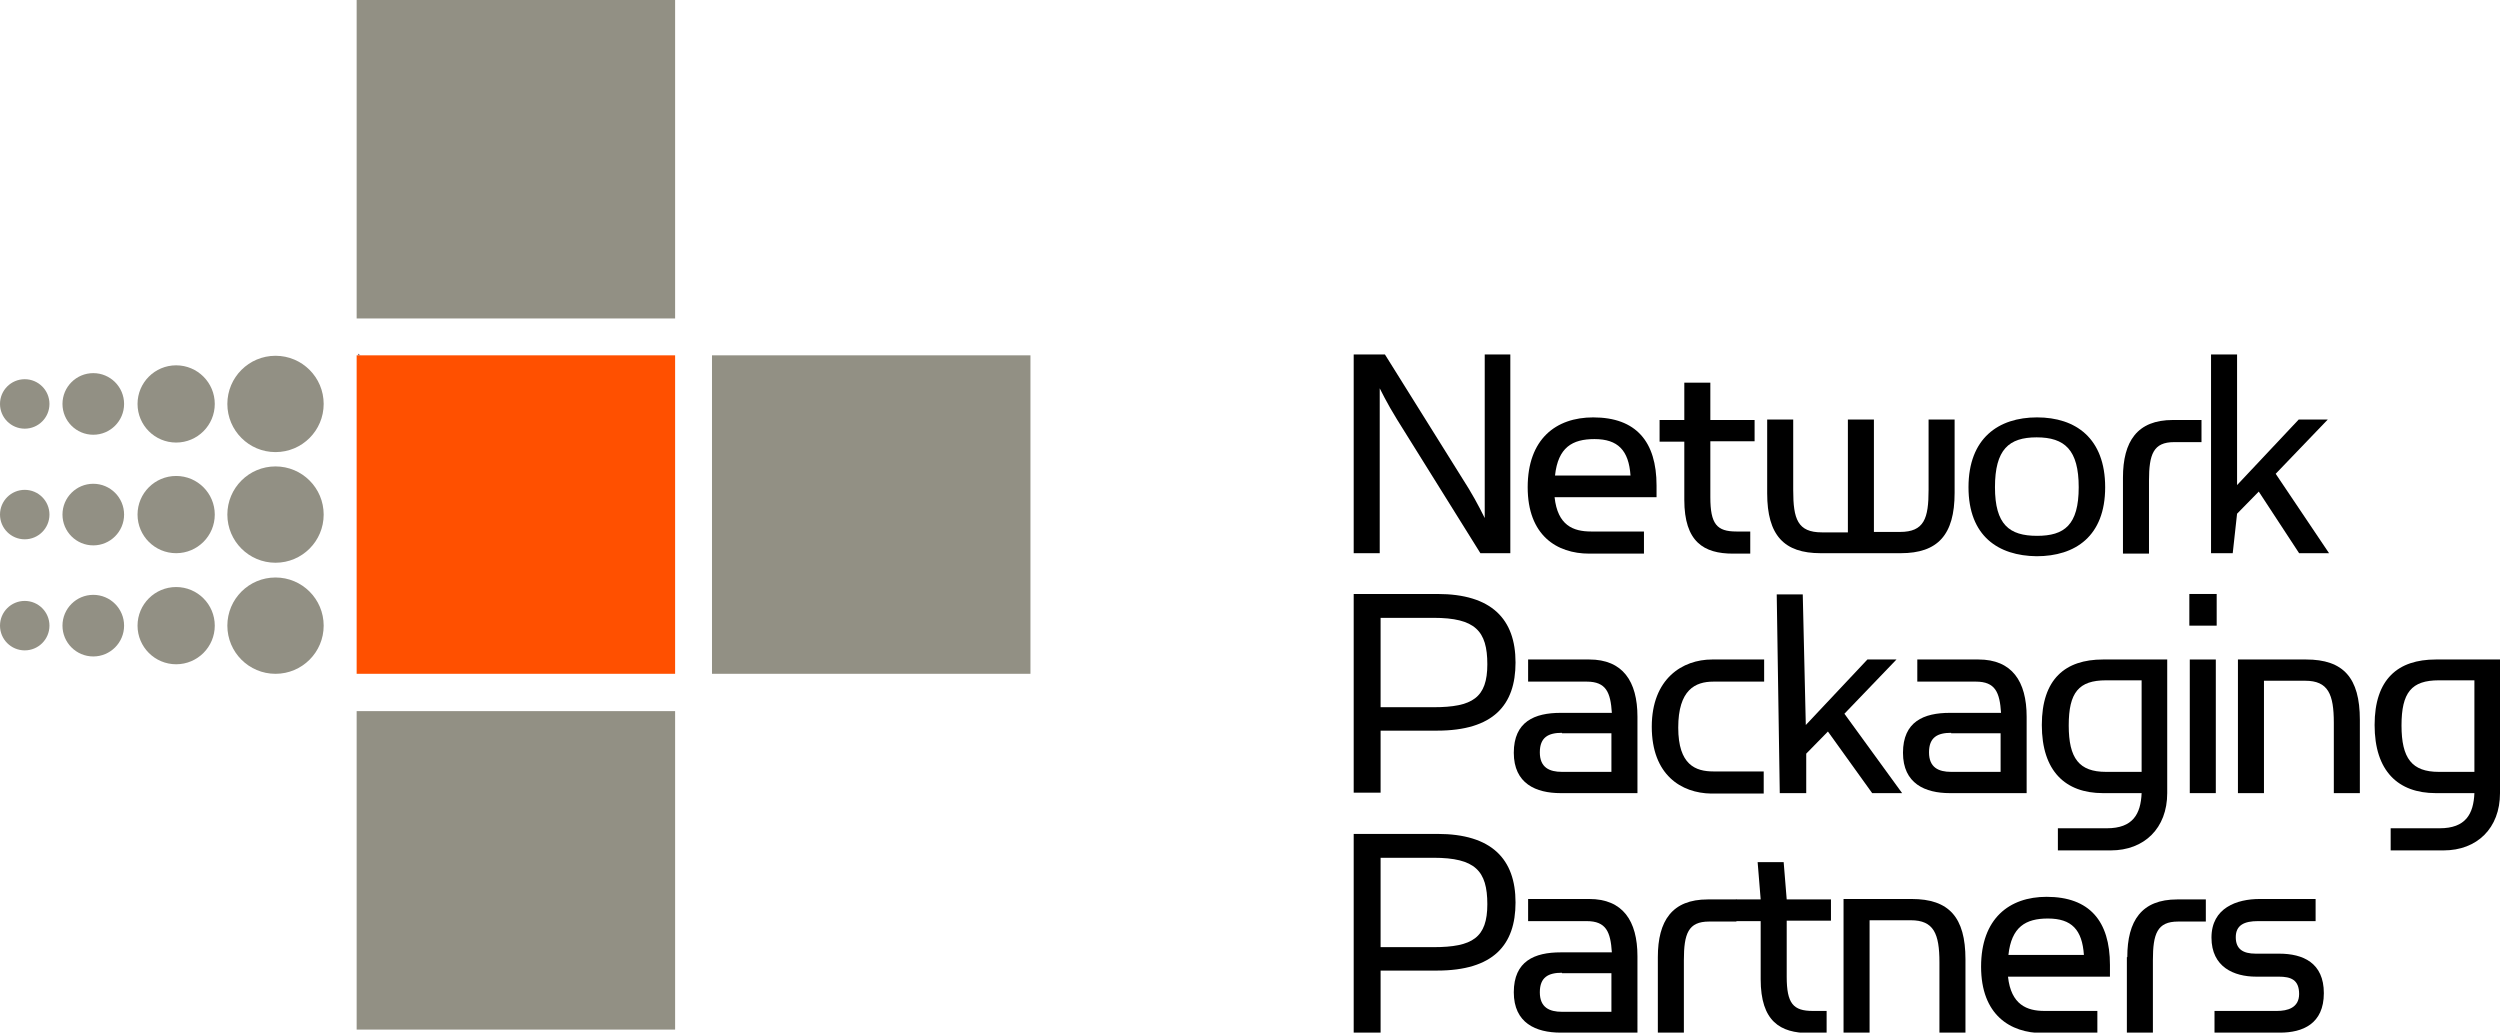 <?xml version="1.0" encoding="utf-8"?>
<!-- Generator: Adobe Illustrator 18.1.0, SVG Export Plug-In . SVG Version: 6.00 Build 0)  -->
<!DOCTYPE svg PUBLIC "-//W3C//DTD SVG 1.1//EN" "http://www.w3.org/Graphics/SVG/1.1/DTD/svg11.dtd">
<svg version="1.1" id="Layer_1" xmlns="http://www.w3.org/2000/svg" xmlns:xlink="http://www.w3.org/1999/xlink" x="0px" y="0px"
	 viewBox="0 0 576.2 238" enable-background="new 0 0 576.2 238" xml:space="preserve">
<g>
	<g>
		<rect x="82.2" y="163.9" fill="#929084" width="73.4" height="73.4"/>
	</g>
	<path fill="#FF5000" d="M155.6,81.9c0,0-68,0-73.4,0c0,5.4,0,73.4,0,73.4h73.4V81.9z"/>
	<path fill="#929084" d="M237.5,81.9c0,0-68,0-73.4,0c0,5.4,0,73.4,0,73.4h73.4V81.9z"/>
	<path fill="#8A7277" d="M82.5,81.5c0.2,0.1,0.4,0.3,0.6,0.4c-0.2,0-0.4,0-0.6,0C82.5,81.8,82.5,81.6,82.5,81.5z"/>
	<rect x="82.2" y="0" fill="#929084" width="73.4" height="73.4"/>
	<g>
		<g>
			<circle fill="#929084" cx="63.5" cy="93.1" r="11.1"/>
			<circle fill="#929084" cx="40.6" cy="93.1" r="8.9"/>
			<circle fill="#929084" cx="21.5" cy="93.1" r="7.1"/>
			<circle fill="#929084" cx="5.7" cy="93.1" r="5.7"/>
		</g>
		<g>
			<circle fill="#929084" cx="63.5" cy="144.2" r="11.1"/>
			<circle fill="#929084" cx="40.6" cy="144.2" r="8.9"/>
			<circle fill="#929084" cx="21.5" cy="144.2" r="7.1"/>
			<circle fill="#929084" cx="5.7" cy="144.2" r="5.7"/>
		</g>
		<g>
			<circle fill="#929084" cx="63.5" cy="118.6" r="11.1"/>
			<circle fill="#929084" cx="40.6" cy="118.6" r="8.9"/>
			<circle fill="#929084" cx="21.5" cy="118.6" r="7.1"/>
			<circle fill="#929084" cx="5.7" cy="118.6" r="5.7"/>
		</g>
	</g>
</g>
<g>
	<path d="M312,81.7h7.2l19.3,30.9c1.9,3.1,3.7,6.8,3.7,6.8V81.7h5.9v45.8h-6.9l-19.2-30.8c-2.3-3.7-4-7.2-4-7.2v38H312V81.7z"/>
	<path d="M366.7,122.5h12.2v5.1h-12.6c-7.5,0-14.2-4.2-14.2-15.3s6.5-16.1,15.1-16.1c9.9,0,14.6,5.6,14.6,15.7v2.7h-6
		c0,0-17.4,0-17.5,0C359,121.1,362.6,122.5,366.7,122.5z M367.5,101.2c-5.1,0-8.4,1.9-9.1,8.4h17.4
		C375.4,103.8,372.9,101.2,367.5,101.2z"/>
	<path d="M382.5,101.7v-4.9h5.7v-8.6h6v8.6h10.2v4.9h-10.2v12.9c0,6.2,1.5,7.9,6,7.9h3.2v5.1h-4c-6.7,0-11.2-2.7-11.2-12.4v-13.4
		H382.5z"/>
	<path d="M407.3,113.7V96.7h6V113c0,6.6,1,9.7,6.6,9.7h6V96.7h6v25.9h6c5.6,0,6.6-3.1,6.6-9.7V96.7h6v16.9c0,9.7-3.9,13.9-12.4,13.9
		h-18.5C411.2,127.5,407.3,123.4,407.3,113.7z"/>
	<path d="M453.7,112.3c0-11.3,6.9-16.1,15.8-16.1c8.9,0,15.7,4.8,15.7,16.1s-6.9,15.9-15.8,15.9
		C460.6,128.1,453.7,123.6,453.7,112.3z M479.1,112.3c0-8.6-3.2-11.5-9.7-11.5c-6.4,0-9.6,2.8-9.6,11.5c0,8.6,3.3,11.2,9.7,11.2
		C475.8,123.5,479.1,121,479.1,112.3z"/>
	<path d="M489.3,110.1c0-8.4,3.3-13.3,11.5-13.3h6.6v5.1h-6.3c-4.8,0-5.8,2.8-5.8,8.9v16.8h-6V110.1z"/>
	<path d="M514.6,127.5h-5V81.7h6v30.1l14.2-15.1h6.7l-12,12.5l12.3,18.3h-6.9l-9.3-14.2l-5,5.1L514.6,127.5z"/>
	<path d="M312,136.9h19.3c12.5,0,18,5.8,18,15.8c0,9.8-5.1,15.7-18.1,15.7h-13v14.3H312V136.9z M330.4,163c9,0,12.4-2.2,12.4-9.9
		c0-7.7-2.8-10.7-12.4-10.7h-12.2V163H330.4z"/>
	<path d="M365.7,157.1h-13.5V152h14.1c7.7,0,11.1,5,11.1,13.2v17.6h-17.7c-5.7,0-10.8-2.2-10.8-9.3c0-7.2,4.8-9.2,10.8-9.2h11.8
		C371.2,159.6,370.2,157.1,365.7,157.1z M360,168.9c-3.1,0-5.1,1-5.1,4.5c0,3.5,2.2,4.5,5.1,4.5h11.4v-8.9H360z"/>
	<path d="M380.7,167.5c0-11.1,7.1-15.5,13.9-15.5h12v5.1h-11.7c-4.2,0-8.1,1.9-8.1,10.6c0,8.6,4,10.1,8.1,10.1h11.6v5.1h-12.1
		C387.5,182.8,380.7,178.6,380.7,167.5z"/>
	<path d="M416.2,182.8h-6l-0.7-45.8h6l0.7,30.1l14.2-15.1h6.7l-12,12.5l13.3,18.3h-6.9l-10.2-14.2l-5,5.1V182.8z"/>
	<path d="M455.4,157.1h-13.5V152H456c7.7,0,11.1,5,11.1,13.2v17.6h-17.7c-5.7,0-10.8-2.2-10.8-9.3c0-7.2,4.8-9.2,10.8-9.2h11.8
		C460.9,159.6,459.9,157.1,455.4,157.1z M449.7,168.9c-3.1,0-5.1,1-5.1,4.5c0,3.5,2.2,4.5,5.1,4.5h11.4v-8.9H449.7z"/>
	<path d="M484.7,182.8c-8.7,0-14.1-5.1-14.1-15.7S476,152,484.7,152h14.8v30.8c0,8.1-5.3,13.2-13,13.2h-12.2v-5.1h11.3
		c6,0,7.8-3.3,8-8.1H484.7z M493.6,156.8h-8.2c-6.3,0-8.6,2.8-8.6,10.4c0,7.6,2.4,10.7,8.6,10.7h8.2V156.8z"/>
	<path d="M504.6,136.9h6.3v7.3h-6.3V136.9z M504.7,152h6v30.8h-6V152z"/>
	<path d="M515.8,152h15.7c8.6,0,12.4,4.2,12.4,13.9v16.9h-6v-16.2c0-6.6-1.3-9.7-6.6-9.7h-9.5v25.9h-6V152z"/>
	<path d="M561.4,182.8c-8.7,0-14.1-5.1-14.1-15.7s5.4-15.1,14.1-15.1h14.8v30.8c0,8.1-5.3,13.2-13,13.2H551v-5.1h11.3
		c6,0,7.8-3.3,8-8.1H561.4z M570.3,156.8h-8.2c-6.3,0-8.6,2.8-8.6,10.4c0,7.6,2.4,10.7,8.6,10.7h8.2V156.8z"/>
	<path d="M312,192.2h19.3c12.5,0,18,5.8,18,15.8c0,9.8-5.1,15.7-18.1,15.7h-13V238H312V192.2z M330.4,218.3c9,0,12.4-2.2,12.4-9.9
		c0-7.7-2.8-10.7-12.4-10.7h-12.2v20.6H330.4z"/>
	<path d="M365.7,212.3h-13.5v-5.1h14.1c7.7,0,11.1,5,11.1,13.2V238h-17.7c-5.7,0-10.8-2.2-10.8-9.3c0-7.2,4.8-9.2,10.8-9.2h11.8
		C371.2,214.8,370.2,212.3,365.7,212.3z M360,224.2c-3.1,0-5.1,1-5.1,4.5s2.2,4.5,5.1,4.5h11.4v-8.9H360z"/>
	<path d="M382.1,220.6c0-8.4,3.3-13.3,11.5-13.3h6.6v5.1h-6.3c-4.8,0-5.8,2.8-5.8,8.9V238h-6V220.6z"/>
	<path d="M400.1,212.2v-4.9h5.7l-0.7-8.6h6l0.7,8.6H422v4.9h-10.2v12.9c0,6.2,1.5,7.9,6,7.9h3.2v5.1h-4c-6.7,0-11.2-2.7-11.2-12.4
		v-13.4H400.1z"/>
	<path d="M424.9,207.2h15.7c8.6,0,12.4,4.2,12.4,13.9V238h-6v-16.2c0-6.6-1.3-9.7-6.6-9.7h-9.5V238h-6V207.2z"/>
	<path d="M471.2,233h12.2v5.1h-12.6c-7.5,0-14.2-4.2-14.2-15.3c0-11.1,6.5-16.1,15.1-16.1c9.9,0,14.6,5.6,14.6,15.7v2.7h-6
		c0,0-17.4,0-17.5,0C463.5,231.6,467.2,233,471.2,233z M472,211.7c-5.1,0-8.4,1.9-9.1,8.4h17.4C479.9,214.3,477.5,211.7,472,211.7z"
		/>
	<path d="M490.3,220.6c0-8.4,3.3-13.3,11.5-13.3h6.6v5.1H502c-4.8,0-5.8,2.8-5.8,8.9V238h-6V220.6z"/>
	<path d="M510.3,233h14.5c2.4,0,5.1-0.7,5.1-3.9c0-3.3-1.9-4-4.7-4h-5.2c-5.1,0-10.3-2.2-10.3-9c0-6.9,5.9-8.9,11.1-8.9h12.9v5.1
		h-13.3c-3.1,0-5.1,0.9-5.1,3.7c0,2.7,1.6,3.8,4.6,3.8h5.4c5.5,0,10.3,2.1,10.3,9.1c0,7.1-4.9,9.1-10.1,9.1h-15.1V233z"/>
</g>
</svg>
